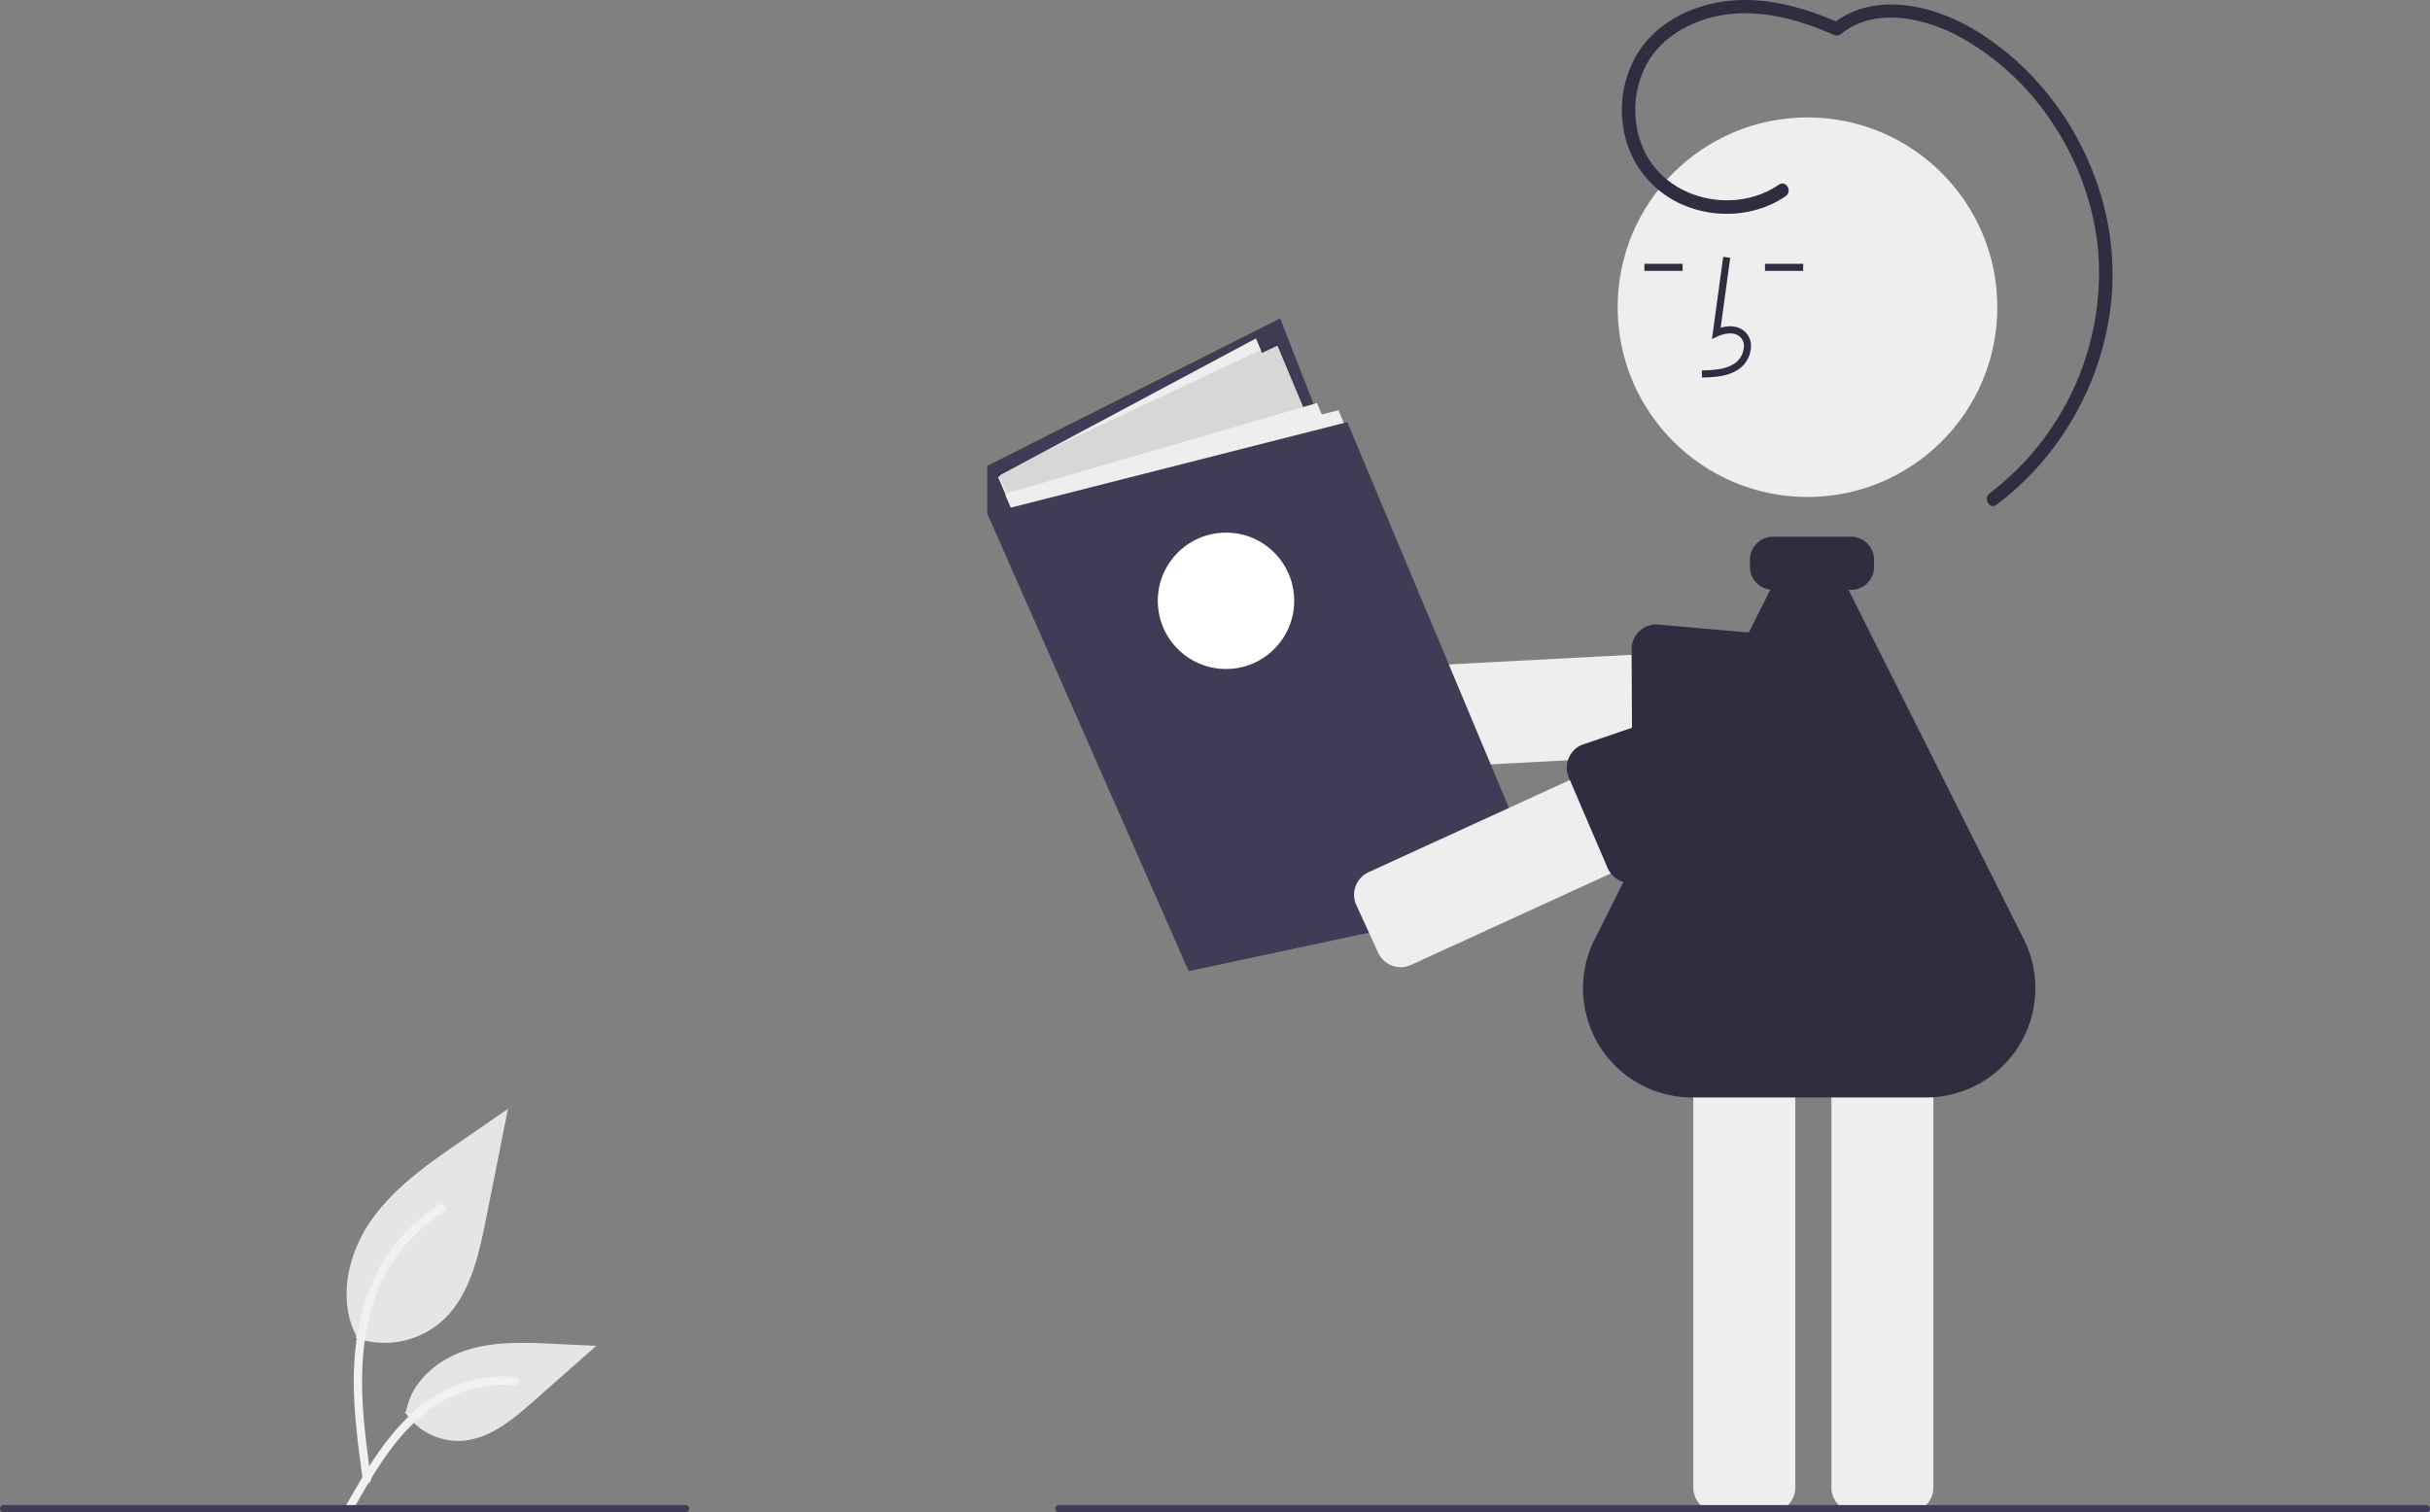 <svg id="bcc3eb47-7a16-46ed-87e5-3206e54d1d39" data-name="Layer 1" xmlns="http://www.w3.org/2000/svg" width="677"
     height="421.444" viewBox="0 0 677 421.444">
    <rect x="0" y="0" width="677" height="421.444" fill="#808080" stroke="none"/>
    <path id="b8e1c32d-683f-4c0b-b143-7b79b01ef2c4" data-name="Path 438"
          d="M360.601,612.131a24.215,24.215,0,0,0,23.383-4.119c8.19-6.874,10.758-18.196,12.847-28.682l6.18-31.017-12.938,8.908c-9.305,6.406-18.818,13.019-25.26,22.298s-9.252,21.947-4.078,31.988"
          transform="translate(-261.5 -239.278)" fill="#e5e5e5"/>
    <path id="b345d9b4-9c4f-41f9-9568-a0ba3758b02e" data-name="Path 439"
          d="M362.599,651.841c-1.628-11.864-3.304-23.881-2.159-35.872,1.015-10.649,4.264-21.049,10.878-29.579a49.206,49.206,0,0,1,12.625-11.44c1.262-.796,2.424,1.204,1.167,1.997a46.779,46.779,0,0,0-18.504,22.326c-4.029,10.246-4.675,21.416-3.982,32.3.419,6.582,1.311,13.121,2.206,19.653a1.198,1.198,0,0,1-.808,1.423,1.163,1.163,0,0,1-1.423-.808Z"
          transform="translate(-261.5 -239.278)" fill="#f1f1f1"/>
    <path id="f718468a-ef9d-47fd-af88-cc844d7fba89" data-name="Path 442"
          d="M374.32,632.805a17.825,17.825,0,0,0,15.531,8.019c7.864-.373,14.418-5.86,20.317-11.07l17.452-15.409-11.55-.553c-8.306-.398-16.827-.771-24.738,1.793s-15.208,8.726-16.654,16.915"
          transform="translate(-261.5 -239.278)" fill="#e5e5e5"/>
    <path id="be0f511b-71c0-458c-8c37-97c17312c758" data-name="Path 443"
          d="M357.996,658.661c7.84-13.871,16.932-29.288,33.181-34.216a37.026,37.026,0,0,1,13.955-1.441c1.482.128,1.112,2.412-.367,2.285a34.398,34.398,0,0,0-22.272,5.892c-6.28,4.275-11.17,10.218-15.308,16.519-2.535,3.861-4.806,7.884-7.076,11.903C359.384,660.888,357.262,659.96,357.996,658.661Z"
          transform="translate(-261.5 -239.278)" fill="#f1f1f1"/>
    <polygon points="275.063 143.134 275.063 129.802 356.663 88.734 411.063 228.134 327.763 250.234 275.063 143.134"
             fill="#3f3d56"/>
    <polygon
            points="412.563 231.655 355.911 96.318 351.597 98.347 349.911 94.318 278.563 132.433 278.645 132.65 278.063 132.924 284.061 147.018 323.995 252.95 328.591 251.653 329.995 254.95 412.563 231.655"
            fill="#eeeeee"/>
    <polygon points="329.995 253.95 412.563 230.655 355.91 95.318 278.063 131.924 329.995 253.95" opacity="0.1"/>
    <path d="M636.44,453.579a6.924,6.924,0,0,1-3.921-5.873l-.769-14.565a6.925,6.925,0,0,1,6.543-7.273l121.392-6.413a6.925,6.925,0,0,1,7.273,6.542l.769,14.565a6.925,6.925,0,0,1-6.543,7.272l-121.392,6.413A6.876,6.876,0,0,1,636.44,453.579Z"
          transform="translate(-261.5 -239.278)" fill="#eeeeee"/>
    <path d="M720.122,453.864a6.938,6.938,0,0,1-3.918-6.292l-.144-27.422a6.917,6.917,0,0,1,6.975-6.866l55.379,4.882c1.466.009,3.316,2.28,4.804,4.103.467.572.87,1.067,1.164,1.366.129.131.252.267.369.407h0a6.905,6.905,0,0,1,1.616,4.502l-.121,14.584a6.926,6.926,0,0,1-6.975,6.86l-56.164,4.558A6.975,6.975,0,0,1,720.122,453.864Z"
          transform="translate(-261.5 -239.278)" fill="#2f2e41"/>
    <circle cx="503.567" cy="85.611" r="52.887" fill="#eeeeee"/>
    <path d="M754.757,660.722h-14.585a6.925,6.925,0,0,1-6.917-6.917V530.267a6.925,6.925,0,0,1,6.917-6.917h14.585a6.925,6.925,0,0,1,6.917,6.917V653.805A6.925,6.925,0,0,1,754.757,660.722Z"
          transform="translate(-261.5 -239.278)" fill="#eeeeee"/>
    <path d="M793.229,660.722h-14.585a6.925,6.925,0,0,1-6.917-6.917V530.267a6.925,6.925,0,0,1,6.917-6.917h14.585a6.925,6.925,0,0,1,6.917,6.917V653.805A6.925,6.925,0,0,1,793.229,660.722Z"
          transform="translate(-261.5 -239.278)" fill="#eeeeee"/>
    <path d="M735.688,344.49l-.055-1.976c3.677-.102,6.918-.333,9.354-2.112a6.075,6.075,0,0,0,2.353-4.475,3.473,3.473,0,0,0-1.139-2.86c-1.617-1.366-4.219-.924-6.115-.054l-1.635.75,3.136-22.917,1.958.268-2.667,19.494c2.577-.758,4.964-.431,6.599.95a5.406,5.406,0,0,1,1.838,4.439,8.037,8.037,0,0,1-3.162,6.002C743.023,344.285,738.956,344.399,735.688,344.49Z"
          transform="translate(-261.5 -239.278)" fill="#2f2e41"/>
    <rect x="491.729" y="73.517" width="10.644" height="1.976" fill="#2f2e41"/>
    <rect x="458.13" y="73.517" width="10.644" height="1.976" fill="#2f2e41"/>
    <path d="M825.32,501.018l-48.815-97.343h.688a6.43,6.43,0,0,0,6.423-6.423v-1.976a6.431,6.431,0,0,0-6.423-6.423H755.454a6.431,6.431,0,0,0-6.423,6.423v1.976a6.41,6.41,0,0,0,5.685,6.349l-48.955,97.471a30.405,30.405,0,0,0,27.17,44.051h65.168A30.453,30.453,0,0,0,825.32,501.018Z"
          transform="translate(-261.5 -239.278)" fill="#2f2e41"/>
    <path d="M757.107,290.734c-12.76,8.757-32.357,3.929-38.14-10.866a27.266,27.266,0,0,1,1.125-22.4c4.002-7.518,11.754-12.03,19.909-13.72,10.942-2.268,22.255.777,32.256,5.2a1.988,1.988,0,0,0,2.256-.291c9.553-7.616,23.433-4.309,33.228,1.014a73.714,73.714,0,0,1,26.08,24.672,77.032,77.032,0,0,1,12.138,33.825,77.209,77.209,0,0,1-30.133,68.579c-1.896,1.419-.042,4.652,1.879,3.215,21.092-15.78,33.735-42.112,32.239-68.503-1.459-25.736-16.169-50.532-38.305-63.847-11.749-7.067-28.124-10.864-39.759-1.588l2.256-.291c-10.004-4.424-20.964-7.546-31.988-6.096-9.364,1.232-18.564,5.723-23.934,13.72a30.631,30.631,0,0,0-3.666,25.03,27.81,27.81,0,0,0,16.727,18.343c8.95,3.552,19.719,2.703,27.711-2.782,1.963-1.347.103-4.575-1.879-3.215Z"
          transform="translate(-261.5 -239.278)" fill="#2f2e41"/>
    <polygon
            points="429.563 249.655 372.911 114.318 368.244 115.505 366.911 112.318 280.563 137.433 280.692 137.764 280.063 137.924 286.137 151.728 325.995 253.95 330.973 253.629 331.995 255.95 429.563 249.655"
            fill="#eeeeee"/>
    <polygon points="331.163 270.634 430.563 249.433 375.363 117.634 275.063 143.134 331.163 270.634" fill="#3f3d56"/>
    <circle cx="341.563" cy="167.433" r="19" fill="#fff"/>
    <path d="M756.493,431.097a6.95,6.95,0,0,1,2.101.431,6.869,6.869,0,0,1,3.88,3.601l6.074,13.26a6.924,6.924,0,0,1-3.408,9.169L654.62,508.18a6.925,6.925,0,0,1-9.17-3.409l-6.074-13.26a6.924,6.924,0,0,1,3.408-9.169l110.52-50.622A6.873,6.873,0,0,1,756.493,431.097Z"
          transform="translate(-261.5 -239.278)" fill="#eeeeee"/>
    <path d="M758.585,428.055a6.938,6.938,0,0,1,6.012,4.104l5.93,13.325a6.904,6.904,0,0,1,.314,4.773c-.052.174-.11.348-.176.52h0c-.151.391-.323,1.005-.523,1.716-.636,2.266-1.428,5.086-2.803,5.697l-48.762,26.537a6.914,6.914,0,0,1-9.167-3.49l-10.815-25.214a6.924,6.924,0,0,1,3.509-9.126l53.401-18.261A6.775,6.775,0,0,1,758.585,428.055Z"
          transform="translate(-261.5 -239.278)" fill="#2f2e41"/>
    <path d="M937.5,660.711h-381a1,1,0,0,1,0-2h381a1,1,0,0,1,0,2Z" transform="translate(-261.5 -239.278)"
          fill="#3f3d56"/>
    <path d="M452.5,660.711h-190a1,1,0,0,1,0-2h190a1,1,0,0,1,0,2Z" transform="translate(-261.5 -239.278)"
          fill="#3f3d56"/>
</svg>